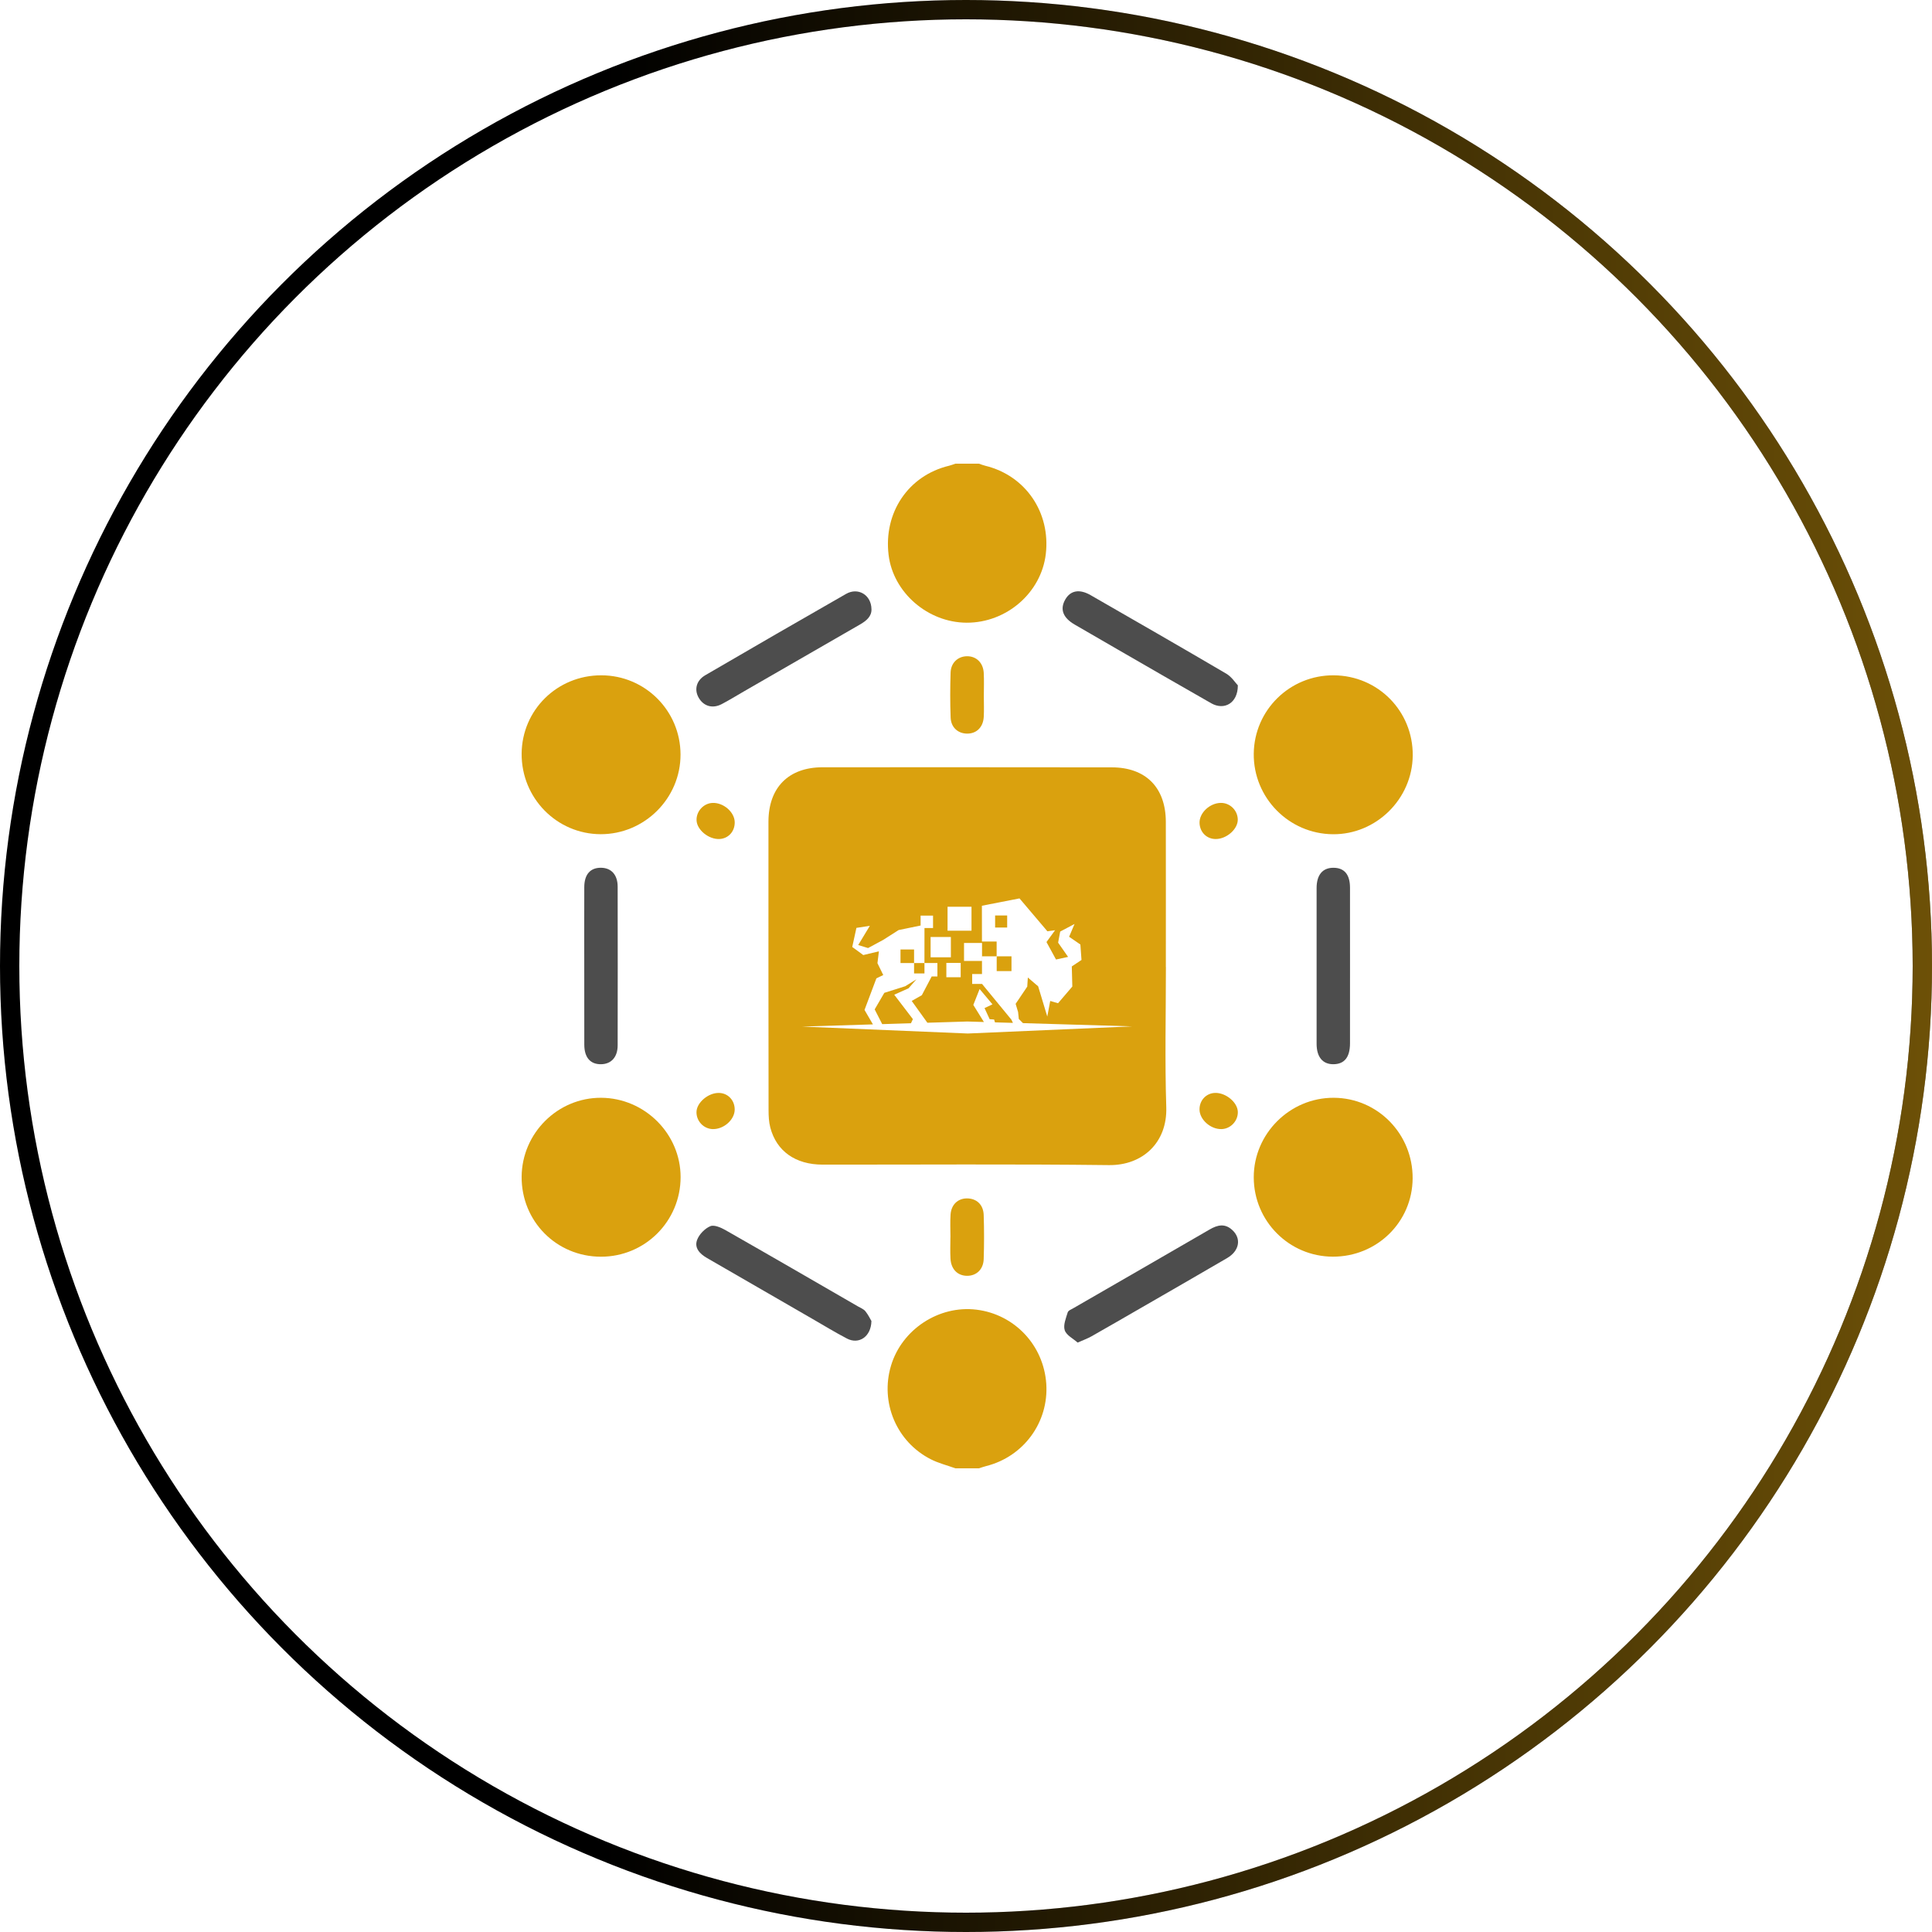 <svg width="100" height="100" viewBox="0 0 100 100" fill="none" xmlns="http://www.w3.org/2000/svg">
<circle cx="50" cy="50" r="49.5" stroke="black"/>
<circle cx="50" cy="50" r="49.5" stroke="url(#paint0_linear)"/>
<path d="M50.54 67.788C48.601 67.551 46.684 68.805 46.12 70.682C45.546 72.589 46.4 74.628 48.181 75.533C48.58 75.736 49.027 75.847 49.452 76C49.859 76 50.265 76 50.671 76C50.797 75.961 50.922 75.913 51.049 75.882C52.988 75.392 54.288 73.611 54.155 71.626C54.021 69.629 52.514 68.029 50.54 67.788Z" fill="#DAA10E"/>
<path d="M50.031 32.231C52.096 32.239 53.894 30.681 54.13 28.679C54.384 26.519 53.078 24.613 50.999 24.108C50.887 24.081 50.78 24.037 50.67 24C50.264 24 49.857 24 49.451 24C49.342 24.037 49.233 24.08 49.121 24.107C47.02 24.613 45.726 26.524 45.994 28.725C46.231 30.669 48.02 32.222 50.031 32.231Z" fill="#DAA10E"/>
<path d="M68.989 43.18C71.228 43.201 73.103 41.354 73.123 39.106C73.143 36.81 71.329 34.969 69.033 34.954C66.765 34.94 64.918 36.751 64.894 39.011C64.871 41.289 66.708 43.16 68.989 43.18Z" fill="#DAA10E"/>
<path d="M31.118 56.821C28.872 56.807 27.015 58.649 27 60.906C26.985 63.209 28.8 65.042 31.098 65.047C33.382 65.053 35.228 63.211 35.228 60.925C35.228 58.688 33.373 56.834 31.118 56.821Z" fill="#DAA10E"/>
<path d="M31.087 43.178C33.359 43.184 35.229 41.321 35.224 39.053C35.22 36.787 33.39 34.958 31.128 34.954C28.844 34.948 27.014 36.749 27 39.012C26.986 41.307 28.815 43.169 31.087 43.178Z" fill="#DAA10E"/>
<path d="M69.037 56.821C66.767 56.81 64.891 58.676 64.894 60.94C64.897 63.206 66.724 65.038 68.984 65.045C71.269 65.052 73.105 63.252 73.118 60.993C73.132 58.695 71.309 56.832 69.037 56.821Z" fill="#DAA10E"/>
<path d="M44.414 67.623C42.131 66.304 39.849 64.98 37.556 63.674C37.321 63.54 36.968 63.383 36.767 63.467C36.483 63.586 36.191 63.886 36.083 64.175C35.926 64.591 36.221 64.9 36.59 65.112C38.407 66.158 40.221 67.209 42.037 68.257C42.637 68.603 43.229 68.966 43.844 69.286C44.448 69.599 45.086 69.201 45.105 68.376C45.048 68.281 44.944 68.058 44.793 67.871C44.704 67.758 44.545 67.699 44.414 67.623Z" fill="#4D4D4D"/>
<path d="M55.619 32.324C56.364 32.757 57.11 33.189 57.857 33.62C59.469 34.549 61.077 35.482 62.693 36.401C63.362 36.783 64.073 36.401 64.071 35.474C63.943 35.341 63.752 35.034 63.475 34.871C61.144 33.501 58.797 32.155 56.452 30.806C55.871 30.471 55.406 30.561 55.137 31.032C54.852 31.53 55.016 31.973 55.619 32.324Z" fill="#4D4D4D"/>
<path d="M62.611 63.638C60.272 64.996 57.927 66.343 55.585 67.696C55.469 67.764 55.295 67.827 55.264 67.929C55.172 68.232 55.022 68.591 55.111 68.855C55.199 69.117 55.551 69.288 55.779 69.492C56.094 69.352 56.3 69.279 56.487 69.173C57.355 68.682 58.218 68.181 59.082 67.683C60.56 66.829 62.042 65.98 63.515 65.118C64.159 64.741 64.264 64.099 63.774 63.657C63.395 63.313 63.013 63.403 62.611 63.638Z" fill="#4D4D4D"/>
<path d="M37.347 36.449C37.737 36.247 38.11 36.013 38.492 35.794C40.499 34.637 42.503 33.479 44.511 32.325C44.851 32.13 45.123 31.898 45.107 31.525C45.092 30.783 44.409 30.388 43.793 30.74C41.357 32.132 38.929 33.537 36.504 34.95C36.037 35.222 35.922 35.701 36.169 36.123C36.42 36.553 36.879 36.691 37.347 36.449Z" fill="#4D4D4D"/>
<path d="M69.031 44.916C68.462 44.91 68.148 45.275 68.147 45.967C68.144 48.654 68.144 51.341 68.147 54.027C68.148 54.717 68.466 55.092 69.027 55.084C69.59 55.075 69.874 54.719 69.876 54.006C69.879 52.67 69.877 51.335 69.877 50.001C69.877 48.65 69.88 47.297 69.876 45.946C69.874 45.266 69.586 44.923 69.031 44.916Z" fill="#4D4D4D"/>
<path d="M30.243 54.077C30.246 54.738 30.558 55.092 31.11 55.084C31.638 55.077 31.969 54.718 31.97 54.107C31.975 51.37 31.975 48.632 31.97 45.894C31.969 45.279 31.642 44.923 31.114 44.915C30.558 44.907 30.245 45.256 30.242 45.914C30.237 47.283 30.241 48.653 30.241 50.02C30.242 51.373 30.239 52.724 30.243 54.077Z" fill="#4D4D4D"/>
<path d="M49.197 65.148C49.227 65.693 49.561 66.029 50.047 66.036C50.533 66.043 50.899 65.708 50.916 65.172C50.941 64.411 50.941 63.648 50.916 62.889C50.9 62.351 50.544 62.028 50.046 62.029C49.58 62.03 49.236 62.351 49.201 62.864C49.175 63.252 49.195 63.642 49.195 64.032C49.194 64.032 49.193 64.032 49.193 64.032C49.193 64.403 49.176 64.776 49.197 65.148Z" fill="#DAA10E"/>
<path d="M50.918 34.824C50.886 34.294 50.525 33.957 50.041 33.967C49.581 33.976 49.219 34.305 49.203 34.81C49.178 35.588 49.176 36.366 49.205 37.142C49.224 37.668 49.611 37.99 50.105 37.971C50.567 37.953 50.889 37.626 50.919 37.106C50.939 36.752 50.923 36.396 50.923 36.041C50.922 35.635 50.941 35.229 50.918 34.824Z" fill="#DAA10E"/>
<path d="M62.931 43.428C63.497 43.425 64.078 42.908 64.067 42.415C64.057 41.937 63.66 41.551 63.187 41.558C62.612 41.566 62.071 42.081 62.088 42.599C62.105 43.079 62.462 43.431 62.931 43.428Z" fill="#DAA10E"/>
<path d="M36.05 57.555C36.041 58.032 36.426 58.435 36.9 58.442C37.471 58.45 38.027 57.95 38.028 57.43C38.028 56.95 37.683 56.581 37.217 56.57C36.666 56.555 36.059 57.067 36.05 57.555Z" fill="#DAA10E"/>
<path d="M36.881 41.559C36.414 41.577 36.031 41.997 36.054 42.467C36.078 42.961 36.685 43.453 37.24 43.427C37.704 43.405 38.04 43.031 38.029 42.549C38.016 42.029 37.444 41.536 36.881 41.559Z" fill="#DAA10E"/>
<path d="M63.223 58.442C63.694 58.432 64.083 58.022 64.07 57.548C64.056 57.058 63.451 56.554 62.894 56.569C62.43 56.581 62.08 56.955 62.087 57.433C62.094 57.953 62.658 58.454 63.223 58.442Z" fill="#DAA10E"/>
<path d="M60.366 57.31C60.289 54.892 60.347 52.471 60.347 50.051C60.346 50.051 60.344 50.051 60.344 50.051C60.344 47.547 60.348 45.042 60.343 42.538C60.339 40.764 59.308 39.721 57.548 39.718C52.556 39.712 47.565 39.711 42.574 39.714C40.816 39.715 39.776 40.764 39.775 42.534C39.772 47.51 39.775 52.483 39.781 57.459C39.781 57.761 39.795 58.073 39.871 58.362C40.192 59.586 41.175 60.279 42.574 60.281C47.515 60.285 52.455 60.247 57.395 60.306C59.151 60.328 60.424 59.13 60.366 57.31ZM49.045 46.933H50.285V48.173H49.045V46.933ZM50.83 48.807V49.739H49.898V48.807H50.83ZM48.983 49.839H49.725V50.581H48.983V49.839ZM48.168 49.549V48.499H49.217V49.549H48.168ZM41.515 53.135L45.183 53.022L44.747 52.274L45.362 50.639L45.717 50.468L45.417 49.854L45.492 49.24L44.683 49.434L44.112 49.015L44.328 48.027L45.023 47.92L44.421 48.915L44.931 49.071L45.712 48.65L46.514 48.139L47.65 47.905V47.393H48.294V48.036H47.851L47.849 49.846H48.52V50.542H48.223L47.714 51.511L47.19 51.808L48.001 52.937L50.07 52.873L50.927 52.899L50.379 52.015L50.705 51.192L51.37 51.984L50.959 52.179L51.225 52.753L51.456 52.77L51.499 52.917L52.429 52.944L52.351 52.779L50.83 50.928V50.872V50.928H50.319V50.417H50.828L50.827 49.498H51.586V48.732H50.826L50.823 46.881L52.769 46.501L54.213 48.203L54.611 48.149L54.166 48.76L54.659 49.664L55.284 49.529L54.768 48.791L54.876 48.217L55.618 47.825L55.337 48.487L55.92 48.887L55.978 49.687L55.476 50.022L55.503 51.063L54.764 51.927L54.359 51.809L54.207 52.617L53.735 51.052L53.201 50.596L53.17 51.067L52.569 51.958L52.696 52.383L52.733 52.741L52.949 52.957L58.604 53.125L50.092 53.494L41.515 53.135Z" fill="#DAA10E"/>
<path d="M47.312 49.145H46.61V49.847H47.312V49.145Z" fill="#DAA10E"/>
<path d="M47.026 51.154L47.433 50.689L46.854 51.047L45.772 51.389L45.273 52.246L45.663 53.009L47.152 52.963L47.251 52.75L46.285 51.486L47.026 51.154Z" fill="#DAA10E"/>
<path d="M52.131 47.385H51.507V48.009H52.131V47.385Z" fill="#DAA10E"/>
<path d="M52.354 49.499H51.589V50.264H52.354V49.499Z" fill="#DAA10E"/>
<path d="M47.85 49.847H47.312V50.385H47.85V49.847Z" fill="#DAA10E"/>
<defs>
<linearGradient id="paint0_linear" x1="100" y1="50" x2="3.48559e-07" y2="50" gradientUnits="userSpaceOnUse">
<stop stop-color="#DAA10E" stop-opacity="0.5"/>
<stop offset="0.37" stop-color="#DAA10E" stop-opacity="0.219"/>
<stop offset="0.688" stop-color="#DAA10E" stop-opacity="0"/>
</linearGradient>
</defs>
</svg>
